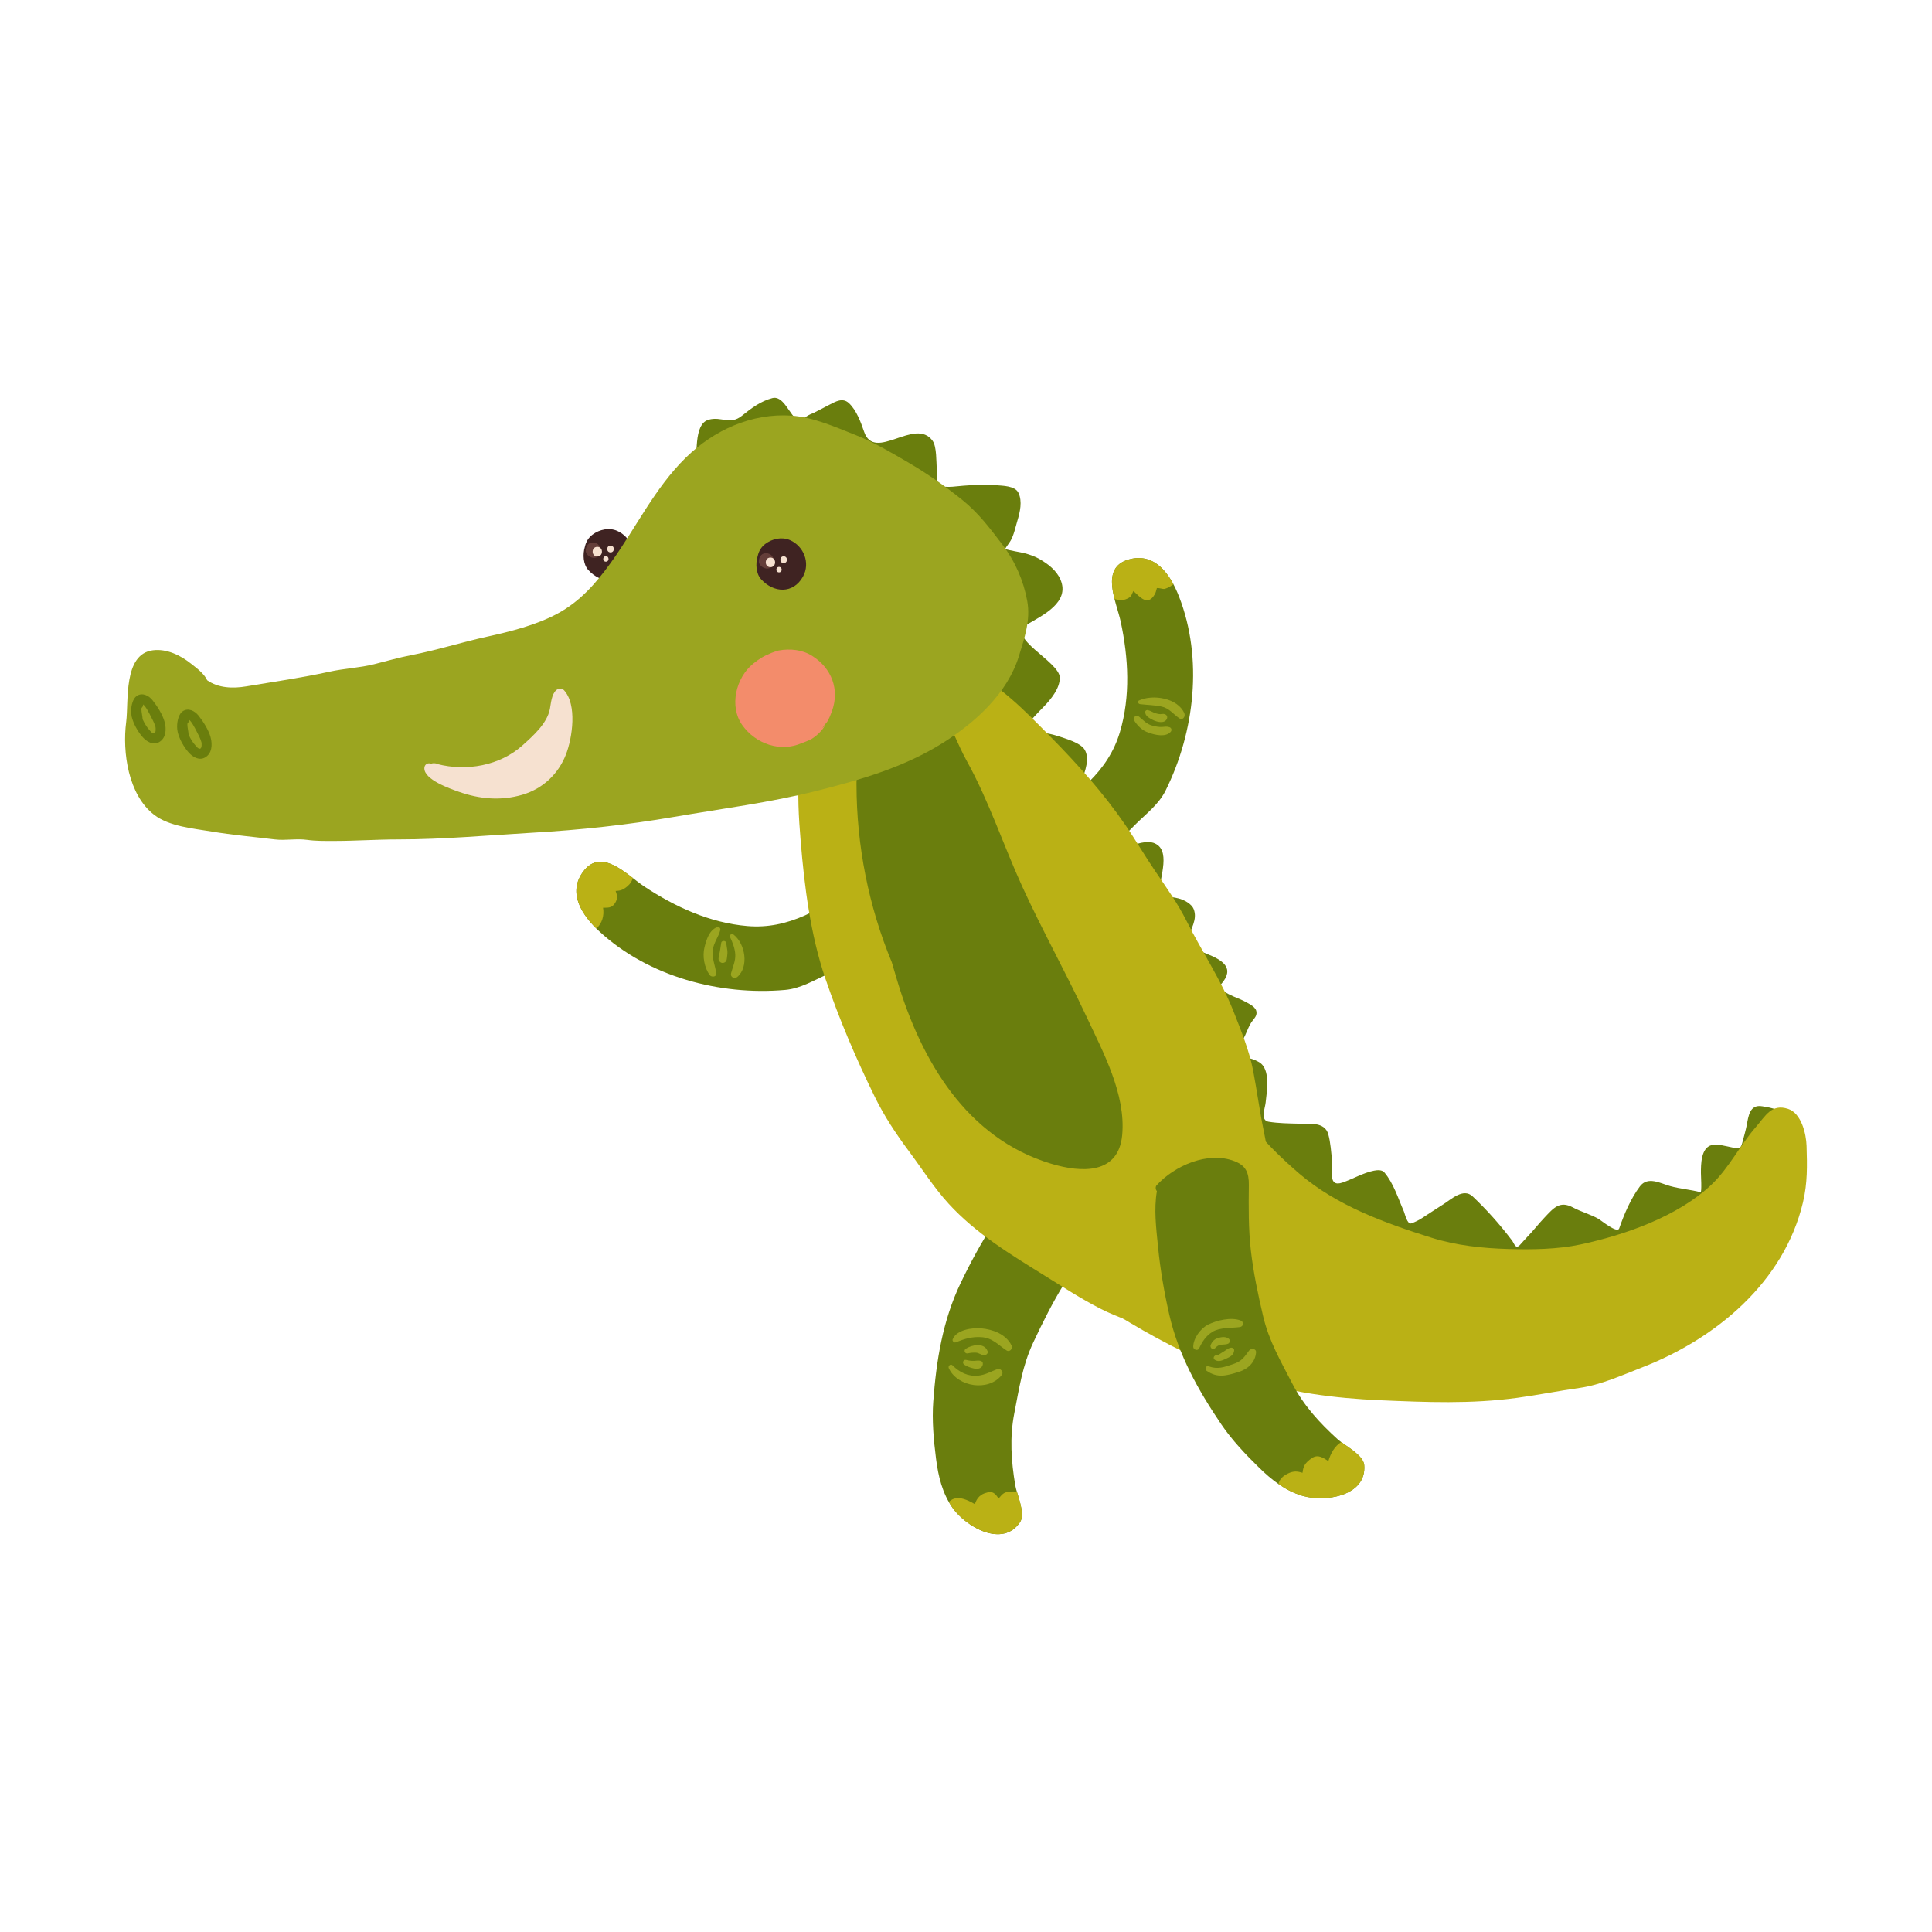 <?xml version="1.0" encoding="utf-8"?>
<!-- Generator: Adobe Illustrator 16.0.0, SVG Export Plug-In . SVG Version: 6.00 Build 0)  -->
<!DOCTYPE svg PUBLIC "-//W3C//DTD SVG 1.1//EN" "http://www.w3.org/Graphics/SVG/1.1/DTD/svg11.dtd">
<svg version="1.1" id="Layer_1" xmlns="http://www.w3.org/2000/svg" xmlns:xlink="http://www.w3.org/1999/xlink" x="0px" y="0px"
	 width="350px" height="350px" viewBox="0 0 350 350" enable-background="new 0 0 350 350" xml:space="preserve">
<g>
	<path fill="#3F2322" d="M111.804,96.167c-1.476-0.642-3.209-0.252-4.466,0.687c-0.738,0.551-1.178,1.313-1.369,2.147
		c-0.459,1.479-0.298,3.254,0.592,4.241c2.284,2.531,5.842,2.706,7.603-0.475C115.526,100.31,114.298,97.253,111.804,96.167z"/>
	<g>
		<path fill="#643E39" d="M108.847,99.488c-0.013-0.047-0.044-0.085-0.066-0.128c-0.102-0.396-0.342-0.762-0.768-0.957
			c-0.397-0.181-0.821-0.177-1.164-0.005c-0.018,0.008-0.035,0.01-0.051,0.018c-0.045,0.022-0.077,0.06-0.117,0.089
			c-0.046,0.035-0.097,0.058-0.137,0.102c-0.271,0.269-0.404,0.676-0.445,1.05c-0.061,0.568,0.427,1.057,0.942,1.277
			c0.024,0.011,0.047,0.019,0.072,0.028c0.109,0.041,0.219,0.075,0.323,0.087c0.003,0,0.005-0.001,0.008,0
			c0.157,0.019,0.312,0.009,0.461-0.025c0.076-0.017,0.14-0.046,0.207-0.075c0.079-0.032,0.152-0.069,0.222-0.114
			c0.028-0.02,0.055-0.037,0.08-0.059C108.776,100.5,108.996,100.049,108.847,99.488z"/>
		<path fill="#F6E1D0" d="M108.206,99.065c-1.125,0-1.125,1.744,0,1.744C109.33,100.809,109.33,99.065,108.206,99.065z"/>
		<path fill="#F6E1D0" d="M110.602,98.839c-0.797,0-0.797,1.236,0,1.236C111.398,100.075,111.398,98.839,110.602,98.839z"/>
		<path fill="#F6E1D0" d="M109.762,100.76c-0.638,0-0.638,0.99,0,0.99C110.401,101.75,110.401,100.76,109.762,100.76z"/>
	</g>
	<path fill="#6A7E0D" d="M319.267,200.415c-2.335-0.41-2.524,1.861-2.837,3.454c-0.189,0.967-0.479,1.923-0.724,2.877
		c-0.34,1.326-0.436,1.406-1.905,1.124c-1.025-0.197-2.705-0.705-3.758-0.415c-1.915,0.527-1.902,3.513-1.904,5.047
		c0,0.239,0.187,3.545-0.072,3.478c-1.813-0.478-3.705-0.605-5.514-1.115c-1.785-0.502-4.052-1.836-5.478,0.069
		c-1.657,2.216-2.832,5.006-3.741,7.603c-0.341,0.976-3.286-1.461-3.703-1.702c-1.474-0.85-3.17-1.285-4.681-2.095
		c-2.399-1.286-3.515,0.111-5.159,1.845c-1.081,1.138-2.032,2.391-3.142,3.524c-0.447,0.458-0.858,0.961-1.3,1.427
		c-0.802,0.849-1.019-0.262-1.437-0.816c-2.189-2.896-4.495-5.478-7.125-7.979c-1.689-1.605-3.901,0.549-5.326,1.436
		c-1.306,0.812-2.577,1.685-3.875,2.511c-0.61,0.388-1.235,0.701-1.923,0.938c-0.73,0.253-1.174-1.799-1.322-2.132
		c-1.038-2.348-1.855-5.094-3.53-7.078c-0.453-0.536-1.287-0.455-1.886-0.342c-1.913,0.366-3.862,1.519-5.714,2.156
		c-2.715,0.937-1.742-2.328-1.89-3.845c-0.148-1.532-0.273-3.402-0.683-4.889c-0.638-2.323-3.482-1.891-5.306-1.932
		c-1.795-0.043-3.764-0.06-5.53-0.357c-1.522-0.255-0.618-2.465-0.521-3.444c0.194-1.937,0.982-6.065-1.185-7.344
		c-1.641-0.969-3.345-0.971-5.18-1.179c-2.387-0.27-4.751-0.743-7.13-0.892c-0.976-0.062-0.942,1.399,0,1.498
		c0.094,0.009,0.187,0.024,0.28,0.035c0.196,6.51,5.048,12.703,8.828,17.663c4.213,5.528,9.752,10.407,16.123,13.279
		c3.331,1.503,6.265,2.864,9.846,3.655c1.485,0.326,2.962,0.102,4.442,0.417c2.014,0.43,4.051,0.516,6.065,1.048
		c7.429,1.964,15.081,1.994,22.675,2.52c7.309,0.507,15.33,0.445,21.717-3.673c2.766-1.783,5.373-3.765,7.621-6.177
		c2.541-2.727,4.218-6.235,6.314-9.289c1.749-2.546,2.377-5.237,3.353-8.092C323.8,201.048,320.741,200.673,319.267,200.415z"/>
	<path fill="#6A7E0D" d="M227.58,183.112c-0.241-0.878-1.709-1.466-2.396-1.854c-0.675-0.381-5.011-1.757-3.964-2.962
		c2.565-2.951,0.281-4.358-2.691-5.54c-0.842-0.334-1.814-0.787-2.74-0.803c-1.226-0.021-0.735-1.008-0.556-1.819
		c0.408-1.841,1.772-3.529,1.01-5.447c-0.386-0.968-1.765-1.68-2.711-1.923c-0.853-0.219-1.609-0.302-2.495-0.314
		c-1.279-0.017-0.982,0.237-0.982-0.982c0-2.46,2.24-7.676-1.134-8.792c-0.885-0.292-2.6-0.017-3.405,0.404
		c-1.644,0.857-1.965,0.321-1.573-1.479c0.309-1.423,0.578-2.91,1.164-4.245c1.509-3.438-1.639-3.787-4.449-3.672
		c-1.403,0.057-2.599,0.019-4.001-0.205c-1.593-0.254-0.995-0.906-0.619-2.14c0.505-1.657,1.429-3.875,0.466-5.519
		c-0.757-1.293-3.629-2.063-4.974-2.511c-1.875-0.625-3.94-0.656-5.777-1.388c0.792-1.405,2.555-3.084,3.446-4.018
		c1.242-1.299,2.796-3.213,2.796-5.121c0-2.943-9.957-7.309-5.903-9.673c2.95-1.721,7.743-4.035,6.035-8.084
		c-0.721-1.709-2.344-2.919-3.905-3.803c-0.806-0.456-1.709-0.762-2.598-0.997c-0.869-0.229-2.454-0.43-3.538-0.777
		c0.281-0.519,0.668-0.937,0.998-1.503c0.583-0.995,0.882-2.478,1.217-3.586c0.479-1.585,0.944-3.541,0.192-5.093
		c-0.614-1.271-2.869-1.262-4.006-1.361c-2.655-0.233-5.301,0.016-7.941,0.27c-0.933,0.09-1.71-0.058-2.598-0.072
		c-0.235-0.004-0.196-2.779-0.231-3.142c-0.124-1.258,0.006-4.03-0.767-5.104c-3.164-4.39-10.485,3.936-12.406-1.633
		c-0.608-1.765-1.36-3.862-2.727-5.167c-1.143-1.092-2.435-0.313-3.589,0.281c-0.986,0.507-1.954,1.04-2.953,1.522
		c-0.558,0.196-1.069,0.477-1.537,0.842c-1.4,0.902-2.066-0.394-2.7-1.259c-0.645-0.881-1.67-2.699-3.108-2.325
		c-2.142,0.557-3.828,1.847-5.531,3.208c-2.185,1.746-3.656,0.059-6.004,0.705c-2.869,0.789-1.938,6.723-2.475,8.935
		c-0.151,0.625,0.451,0.99,0.923,0.872c2.101,1.208,4.487,0.654,6.795,0.374c1.743-0.211,3.662,0.117,5.421,0.121
		c2.192,0.005,4.381-0.002,6.569,0.117c8.562,0.463,15.336,7.679,20.314,14.091c2.71,3.491,4.856,6.774,6.424,10.926
		c1.543,4.092,1.823,8.404,2.272,12.718c0.358,3.445,1.362,5.925,2.94,8.975c1.774,3.433,3.331,6.957,5.113,10.396
		c3.657,7.062,9.415,13.156,15.307,18.442c6.057,5.435,11.092,11.9,16.904,17.581c2.678,2.616,5.503,4.978,7.065,8.482
		c0.688,1.541,2.027,1.975,3.045,0.503c0.802-1.157,1.049-2.614,1.966-3.742C227.4,184.303,227.778,183.832,227.58,183.112z"/>
	<path fill="#BAB115" d="M327.277,207.588c-0.064-2.165-0.936-5.907-3.334-6.7c-3.02-0.998-4.101,1.275-5.869,3.303
		c-2.856,3.274-4.839,7.393-8.016,10.408c-6.091,5.782-15.738,9.148-23.797,10.86c-4.118,0.877-8.811,0.931-13.016,0.809
		c-4.69-0.136-9.419-0.629-13.918-2.044c-8.441-2.655-17.144-5.793-23.944-11.609c-2.844-2.433-5.624-5.127-8.031-7.993
		c-2.852-3.394-4.771-7.707-6.985-11.521c-1.688-2.912-3.476-6.994-3.846-10.39c-0.086-0.785-1.301-0.818-1.253,0
		c0.001,0.021,0.004,0.04,0.005,0.061c-0.135-0.087-0.291-0.15-0.497-0.15h-0.279c-0.135,0-0.25,0.03-0.354,0.072
		c-1.483,0.169-2.869,0.559-4.304,1.059c-1.557,0.544-3.228,1.538-4.814,1.868c-1.491,0.31-3.116,1.456-4.417,2.211
		c-1.92,1.115-3.827,2.255-5.695,3.455c-5.452,3.503-11.302,8.213-13.303,14.618c-2.074,6.642,1.364,14.534,5.247,19.797
		c4.362,5.913,11.512,10.145,17.724,13.852c6.582,3.93,13.82,7.559,21.077,10.051c7.782,2.672,16.202,3.712,24.396,4.066
		c8.382,0.361,16.431,0.699,24.789-0.436c3.778-0.513,7.511-1.269,11.283-1.795c3.83-0.534,7.768-2.324,11.354-3.717
		c13.393-5.204,25.719-15.454,29.149-29.915C327.466,214.279,327.385,211.159,327.277,207.588z"/>
	<path fill="#6A7E0D" d="M200.544,217.978c-2.624-4.447-9.009-6.099-13.769-5.33c-0.357,0.059-0.628,0.468-0.618,0.811
		c0.001,0.015,0,0.03,0.001,0.045c-2.515,2.271-4.252,5.166-6.075,7.999c-2.257,3.508-4.262,7.188-6.061,10.948
		c-3.25,6.797-4.403,14.04-4.952,21.467c-0.249,3.368,0.073,6.993,0.502,10.342c0.406,3.177,1.137,6.277,3.01,8.919
		c2.43,3.429,9.068,7.278,12.215,2.557c1.039-1.559-0.604-5.048-0.871-6.645c-0.733-4.396-1.039-8.659-0.176-13.059
		c0.885-4.51,1.455-8.611,3.435-12.83c1.695-3.612,3.521-7.278,5.624-10.67c2.095-3.378,4.587-6.456,7.084-9.541
		C201.283,221.273,201.688,219.915,200.544,217.978z"/>
	<path fill="#6A7E0D" d="M213.609,108.111c-1.559-4.016-4.361-8.111-9.134-6.753c-5.276,1.501-2.222,7.669-1.455,11.232
		c1.421,6.596,1.796,13.549-0.135,20.028c-1.062,3.564-2.991,6.442-5.625,9.037c-2.256,2.223-5.894,4.677-9.144,4.908
		c-0.83,0.059-0.842,1.26,0,1.297c0.017,0,0.033,0,0.048,0c0.044,0.083,0.096,0.167,0.176,0.246c0.093,0.093,0.188,0.186,0.28,0.278
		c0.178,0.176,0.376,0.24,0.568,0.243c1.835,1.199,2.836,3.388,4.675,4.647c1.696,1.164,4.512,0.83,6.34,0.27
		c2.243-0.687,3.866-2.568,5.459-4.16c1.967-1.964,4.23-3.628,5.494-6.166C216.435,132.613,217.956,119.306,213.609,108.111z"/>
	<path fill="#6A7E0D" d="M155.288,160.854c0.067-0.18,0.08-0.389-0.02-0.618c-0.053-0.121-0.104-0.242-0.157-0.363
		c-0.044-0.102-0.103-0.181-0.165-0.252c0.005-0.015,0.012-0.029,0.018-0.044c0.272-0.797-0.849-1.225-1.207-0.474
		c-1.401,2.941-5.015,5.433-7.908,6.721c-3.376,1.505-6.759,2.252-10.466,1.938c-6.737-0.567-13.073-3.454-18.696-7.185
		c-3.037-2.014-7.664-7.109-10.988-2.745c-3.007,3.948-0.217,8.052,2.954,10.969c8.836,8.132,21.78,11.573,33.582,10.53
		c2.823-0.249,5.198-1.75,7.745-2.863c2.063-0.902,4.407-1.727,5.865-3.564c1.189-1.498,2.527-3.997,2.064-6.001
		C157.405,164.731,155.733,163,155.288,160.854z"/>
	<path fill="#BAB115" d="M234.389,225.062c-0.51-3.507-1.957-6.728-3.127-10.045c-1.153-3.272-1.62-6.745-2.32-10.13
		c-0.751-3.627-1.227-7.283-1.921-10.924c-0.688-3.611-2.189-7.255-3.528-10.67c-2.248-5.73-5.783-10.943-8.538-16.448
		c-1.569-3.136-3.645-6.057-5.617-8.945c-1.901-2.787-3.59-5.707-5.498-8.488c-3.978-5.797-8.705-11.052-13.634-16.051
		c-4.515-4.58-9.238-9.5-15.184-12.207c-5.825-2.653-12.44-1.811-18.472-0.602c-2.625,0.526-5.029,2.505-6.854,4.338
		c-0.95,0.956-1.888,1.965-2.575,3.104c-0.33,0.083-0.621,0.334-0.652,0.769c-0.025,0.354-0.088,0.706-0.159,1.056
		c-0.032,0.115-0.049,0.238-0.076,0.356c-0.253,1.102-0.62,2.2-0.706,3.34c-0.147,1.956-0.463,3.907-0.671,5.856
		c-0.453,4.248-0.159,8.732,0.19,12.983c0.676,8.231,1.784,17.016,4.452,24.849c2.54,7.456,5.518,14.438,8.981,21.504
		c1.706,3.48,3.836,6.704,6.151,9.805c2.36,3.163,4.551,6.628,7.211,9.539c4.958,5.427,11.289,9.246,17.45,13.066
		c3.311,2.053,6.504,4.145,9.996,5.934c3.293,1.685,6.633,2.679,10.089,3.932c2.517,0.911,5.432,1.209,8.087,1.405
		c3.567,0.263,6.918,0.238,10.177-1.332C232.758,238.594,235.137,230.209,234.389,225.062z"/>
	<path fill="#6A7E0D" d="M196.743,183.994c-3.67-7.832-7.885-15.383-11.488-23.248c-3.509-7.654-6.078-15.636-10.177-23.007
		c-3.16-5.685-5.532-15.947-14.309-14.008c-2.869,0.634-4.787,3.629-5.027,6.513c-0.33,3.986-0.586,7.969-0.578,11.979
		c0.022,10.903,2.172,21.943,6.389,32.095c0.311,1.064,0.626,2.131,0.949,3.207c4.36,14.573,12.563,28.675,27.922,33.293
		c5.443,1.637,12.199,1.998,12.87-5.182C203.988,198.201,199.801,190.522,196.743,183.994z"/>
	<path fill="#9BA520" d="M186.097,108.888c-0.687-3.766-2.211-7.216-4.524-10.251c-2.308-3.028-4.302-5.704-7.306-8.12
		c-3.126-2.515-6.376-4.78-9.84-6.798c-3.096-1.803-6.077-3.582-9.418-4.903c-3.596-1.422-7.68-3.243-11.586-3.514
		c-7.26-0.504-14.112,2.625-19.202,7.623c-5.667,5.563-9.021,12.73-13.612,19.075c-2.702,3.735-5.572,6.995-9.677,9.197
		c-3.798,2.038-8.494,3.227-12.684,4.139c-4.625,1.006-9.111,2.456-13.768,3.354c-2.25,0.434-4.472,1.08-6.694,1.636
		c-2.665,0.667-5.426,0.769-8.107,1.36c-4.973,1.096-10.063,1.815-15.092,2.66c-2.38,0.4-5.037,0.323-7.058-1.113
		c-0.559-1.243-1.974-2.244-2.921-3.002c-1.911-1.526-4.425-2.746-6.916-2.427c-5.4,0.691-4.359,9.313-4.831,12.96
		c-0.719,5.545,0.38,13.24,5.058,16.846c2.746,2.118,7.117,2.477,10.405,3.027c3.82,0.64,7.597,0.963,11.432,1.432
		c1.947,0.237,3.918-0.193,5.899,0.084c1.561,0.219,3.151,0.193,4.723,0.196c3.927,0.005,7.84-0.279,11.761-0.279
		c8.193,0,16.312-0.754,24.481-1.225c8.525-0.491,17.089-1.413,25.505-2.86c8.667-1.491,17.344-2.583,25.895-4.732
		c7.992-2.01,15.913-4.308,22.918-8.752c5.82-3.691,11.56-8.893,13.646-15.637C185.585,115.608,186.728,112.345,186.097,108.888z"/>
	<path fill="#6A7E0D" d="M38.152,133.57c-0.365-1.352-1.329-2.851-2.192-3.936c-0.676-0.85-1.854-1.464-2.861-0.781
		c-0.662,0.449-1.023,1.648-1.013,2.802c0,0.018,0.001,0.037,0.001,0.056c0.003,0.137,0.011,0.271,0.024,0.404
		c0.001,0.013,0.002,0.025,0.004,0.038c0.036,0.336,0.104,0.659,0.211,0.944c0.412,1.299,1.264,2.583,1.897,3.271
		c0.709,0.77,1.824,1.447,2.881,0.877C38.435,136.529,38.503,134.873,38.152,133.57z M36.21,135.64
		c-0.38,0.029-0.776-0.595-0.992-0.826c-0.23-0.245-0.708-0.963-1.052-1.727c-0.025-0.601-0.218-1.266-0.22-1.83
		c0-0.043,0.005-0.107,0.013-0.179c0.023-0.029,0.029-0.071,0.057-0.097c0.188-0.171,0.242-0.384,0.22-0.593
		c0.44,0.241,1.148,1.642,1.276,1.895c0.354,0.702,0.769,1.411,0.981,2.172C36.525,134.564,36.636,135.607,36.21,135.64z"/>
	<path fill="#6A7E0D" d="M29.822,130.793c-0.365-1.351-1.328-2.85-2.191-3.936c-0.676-0.85-1.855-1.464-2.861-0.781
		c-0.662,0.449-1.023,1.648-1.014,2.802c0,0.018,0.001,0.037,0.001,0.056c0.002,0.136,0.01,0.271,0.024,0.404
		c0.001,0.013,0.002,0.025,0.003,0.038c0.036,0.336,0.104,0.659,0.212,0.944c0.411,1.299,1.263,2.583,1.897,3.271
		c0.708,0.77,1.823,1.447,2.881,0.877C30.105,133.752,30.174,132.096,29.822,130.793z M27.881,132.863
		c-0.38,0.029-0.775-0.595-0.991-0.825c-0.23-0.245-0.708-0.963-1.053-1.727c-0.024-0.601-0.217-1.266-0.219-1.83
		c0-0.042,0.005-0.107,0.013-0.179c0.023-0.029,0.028-0.071,0.056-0.097c0.188-0.171,0.244-0.384,0.22-0.593
		c0.442,0.241,1.149,1.642,1.276,1.895c0.355,0.703,0.769,1.412,0.981,2.172C28.195,131.788,28.307,132.831,27.881,132.863z"/>
	<path fill="#F6E1D0" d="M102.144,125.01c-0.378-0.402-0.972-0.334-1.357,0c-0.873,0.754-0.969,2.369-1.167,3.413
		c-0.5,2.64-3.05,4.885-4.958,6.602c-4.117,3.704-10.17,4.743-15.407,3.396c-0.118-0.078-0.255-0.137-0.432-0.144l-0.279-0.012
		c-0.165-0.006-0.293,0.034-0.406,0.092c-0.071-0.017-0.142-0.034-0.213-0.05c-0.547-0.128-1.012,0.25-1.047,0.798
		c-0.139,2.141,4.765,3.807,6.184,4.311c3.765,1.338,7.661,1.706,11.554,0.564c3.704-1.085,6.531-3.747,7.915-7.31
		C103.692,133.676,104.593,127.611,102.144,125.01z"/>
	<path fill="#3F2322" d="M143.112,97.845c-1.476-0.643-3.211-0.252-4.466,0.687c-0.738,0.551-1.178,1.312-1.37,2.147
		c-0.459,1.479-0.298,3.254,0.593,4.241c2.284,2.531,5.841,2.706,7.603-0.475C146.832,101.987,145.605,98.93,143.112,97.845z"/>
	<g>
		<path fill="#643E39" d="M140.213,101.428c-0.013-0.047-0.043-0.085-0.065-0.128c-0.102-0.396-0.342-0.762-0.768-0.956
			c-0.396-0.181-0.82-0.178-1.164-0.006c-0.017,0.008-0.035,0.01-0.051,0.018c-0.045,0.022-0.077,0.061-0.117,0.089
			c-0.046,0.035-0.097,0.058-0.137,0.102c-0.271,0.268-0.404,0.676-0.444,1.049c-0.062,0.568,0.427,1.057,0.942,1.277
			c0.024,0.011,0.047,0.019,0.072,0.028c0.109,0.041,0.219,0.075,0.323,0.088c0.003,0,0.005-0.001,0.009,0
			c0.157,0.019,0.311,0.009,0.461-0.025c0.076-0.017,0.141-0.046,0.207-0.075c0.079-0.032,0.152-0.069,0.223-0.114
			c0.027-0.02,0.055-0.037,0.08-0.059C140.143,102.44,140.362,101.988,140.213,101.428z"/>
		<path fill="#F6E1D0" d="M139.572,101.005c-1.125,0-1.125,1.744,0,1.744C140.696,102.749,140.696,101.005,139.572,101.005z"/>
		<path fill="#F6E1D0" d="M141.968,100.779c-0.797,0-0.797,1.236,0,1.236C142.764,102.015,142.764,100.779,141.968,100.779z"/>
		<path fill="#F6E1D0" d="M141.129,102.699c-0.639,0-0.639,0.99,0,0.99S141.768,102.699,141.129,102.699z"/>
	</g>
	<path fill="#6A7E0D" d="M242.336,260.743c-3.305-2.992-6.189-6.144-8.244-10.129c-2.105-4.085-4.204-7.656-5.271-12.191
		c-0.914-3.885-1.757-7.892-2.214-11.856c-0.455-3.949-0.412-7.91-0.369-11.878c0.023-2.208-0.502-3.525-2.602-4.333
		c-4.818-1.858-10.849,0.811-14.104,4.368c-0.244,0.268-0.201,0.757,0.019,1.019c0.01,0.012,0.019,0.024,0.03,0.035
		c-0.564,3.342-0.13,6.689,0.201,10.043c0.408,4.15,1.12,8.28,2.044,12.344c1.673,7.347,5.264,13.742,9.444,19.905
		c1.895,2.794,4.398,5.438,6.813,7.796c2.289,2.238,4.788,4.217,7.896,5.124c4.033,1.18,11.628,0.077,11.163-5.576
		C246.99,263.544,243.536,261.828,242.336,260.743z"/>
	<path fill="#BAB115" d="M184.223,270.244c-0.215-0.033-0.433-0.053-0.65-0.053c-1.744,0.003-1.89,0.414-2.663,1.27
		c-0.613-0.845-0.975-1.497-2.52-0.949c-0.987,0.35-1.511,1.104-1.776,1.984c-1.309-0.773-3.015-1.575-4.278-0.755
		c-0.168,0.108-0.313,0.225-0.446,0.343c0.212,0.373,0.441,0.737,0.693,1.094c2.43,3.429,9.068,7.278,12.215,2.557
		C185.632,274.483,184.745,272.004,184.223,270.244z"/>
	<path fill="#BAB115" d="M204.476,101.358c-3.556,1.012-3.326,4.142-2.564,7.167c0.66,0.194,1.464,0.232,1.946,0.066
		c1.22-0.419,1.065-0.817,1.473-1.521c1.177,1.063,2.561,2.822,3.859,0.604c0.189-0.323,0.274-0.73,0.373-1.086
		c0.06-0.217,1.128,0.183,1.427,0.095c0.579-0.172,1.13-0.458,1.58-0.853C210.901,102.725,208.333,100.26,204.476,101.358z"/>
	<path fill="#BAB115" d="M108.036,168.212c1.05-0.944,1.449-2.354,1.214-3.769c0.831-0.012,1.598,0.099,2.188-0.86
		c0.541-0.88,0.337-1.452,0.09-2.176c0.743-0.045,1.249-0.113,2.083-0.806c0.548-0.455,0.877-0.971,1.039-1.538
		c-2.837-2.188-6.306-4.703-8.95-1.23C102.89,161.521,105.142,165.346,108.036,168.212z"/>
	<path fill="#BAB115" d="M242.969,261.242c-1.182,0.763-1.874,1.96-2.323,3.451c-0.893-0.58-1.861-1.286-2.943-0.571
		c-1.351,0.893-1.61,1.57-1.735,2.685c-0.868-0.258-1.574-0.395-2.668,0.144c-0.938,0.461-1.502,1.05-1.694,1.889
		c1.333,0.925,2.772,1.683,4.376,2.15c4.033,1.18,11.628,0.077,11.163-5.576C247.013,263.81,244.452,262.319,242.969,261.242z"/>
	<path fill="#F38C6B" d="M147.122,118.811c-1.783-1.127-3.997-1.338-6.023-0.974c-0.543,0.098-3.025,1.086-1.291,0.44
		c-1.343,0.5-2.22,1.036-3.334,1.927c-3.154,2.522-4.438,7.753-1.991,11.176c2.428,3.396,6.915,4.961,10.79,3.228
		c0.466-0.161,0.935-0.348,1.414-0.565c0.938-0.424,2.31-1.674,2.765-2.637c-0.728,0.763-0.6,0.555,0.383-0.625
		c0.353-0.591,0.633-1.257,0.866-1.895C152.152,124.895,150.665,121.048,147.122,118.811z"/>
	<path fill="#9BA520" d="M211.859,131.734c-0.513-0.159-0.759-0.085-1.314-0.044c-0.599,0.044-1.198-0.088-1.772-0.232
		c-1.038-0.261-1.637-0.981-2.416-1.627c-0.47-0.39-1.268,0.111-0.895,0.69c0.632,0.982,1.445,1.798,2.573,2.196
		c1.163,0.41,3.101,0.908,4.046-0.14C212.339,132.292,212.232,131.85,211.859,131.734z"/>
	<path fill="#9BA520" d="M211.031,129.383c-0.286-0.104-0.521-0.015-0.811-0.013c-0.306,0.001-0.577-0.066-0.868-0.155
		c-0.479-0.146-0.922-0.467-1.407-0.575c-0.18-0.04-0.433,0.053-0.464,0.263c-0.11,0.779,0.774,1.213,1.363,1.518
		c0.684,0.355,2.112,0.739,2.537-0.175C211.549,129.884,211.409,129.52,211.031,129.383z"/>
	<path fill="#9BA520" d="M214.563,129.239c-1.184-2.802-5.729-3.511-8.223-2.341c-0.356,0.168-0.128,0.625,0.18,0.662
		c1.305,0.158,2.657,0.164,3.939,0.446c1.36,0.299,2.121,1.4,3.204,2.132C214.275,130.552,214.792,129.778,214.563,129.239z"/>
	<path fill="#9BA520" d="M129.133,172.058c0.188-1.333,1.04-2.325,1.355-3.571c0.077-0.302-0.215-0.668-0.544-0.544
		c-1.461,0.547-1.983,2.318-2.325,3.698c-0.396,1.591-0.014,3.679,0.948,4.998c0.323,0.443,1.273,0.377,1.184-0.32
		C129.566,174.871,128.921,173.55,129.133,172.058z"/>
	<path fill="#9BA520" d="M131.762,172.161c-0.058-0.456-0.149-0.906-0.21-1.361c-0.061-0.446-0.836-0.446-0.896,0
		c-0.062,0.455-0.153,0.905-0.211,1.361c-0.066,0.519-0.256,0.997-0.275,1.529c-0.01,0.266,0.151,0.512,0.371,0.648
		c0.263,0.162,0.492,0.141,0.758,0c0.375-0.2,0.371-0.639,0.42-1.003C131.772,172.931,131.813,172.565,131.762,172.161z"/>
	<path fill="#9BA520" d="M132.898,169.317c-0.357-0.277-0.826,0.056-0.626,0.483c0.451,0.966,0.872,2.035,0.928,3.11
		c0.063,1.243-0.463,2.255-0.765,3.415c-0.178,0.689,0.632,1.094,1.135,0.661C135.731,175.125,135,170.946,132.898,169.317z"/>
	<path fill="#9BA520" d="M224.756,239.229c-1.687-0.68-4.327-0.037-5.905,0.742c-1.344,0.664-2.671,2.474-2.685,4.005
		c-0.004,0.54,0.824,0.824,1.069,0.29c0.558-1.212,1.228-2.246,2.388-2.974c1.341-0.841,3.46-0.675,4.972-0.876
		C225.279,240.327,225.41,239.493,224.756,239.229z"/>
	<path fill="#9BA520" d="M222.619,242.545c-0.555-0.441-1.271-0.352-1.923-0.161c-0.688,0.2-1.082,0.61-1.363,1.244
		c-0.217,0.488,0.374,1.063,0.791,0.609c0.289-0.313,0.494-0.49,0.921-0.591c0.501-0.119,0.99-0.008,1.462-0.234
		C222.807,243.27,222.887,242.759,222.619,242.545z"/>
	<path fill="#9BA520" d="M222.947,244.156c-0.468,0.097-0.762,0.354-1.15,0.618c-0.193,0.133-0.397,0.25-0.601,0.369
		c-0.198,0.117-0.493,0.404-0.736,0.371c-0.498-0.066-0.841,0.555-0.358,0.851c0.705,0.433,1.382,0.057,2.064-0.245
		c0.698-0.311,1.352-0.657,1.413-1.481C223.604,244.296,223.243,244.096,222.947,244.156z"/>
	<path fill="#9BA520" d="M226.279,244.674c-0.893,1.216-1.336,1.935-2.865,2.442c-1.616,0.536-2.788,1.016-4.474,0.403
		c-0.504-0.183-0.737,0.546-0.345,0.817c1.979,1.365,3.601,0.88,5.793,0.208c1.663-0.508,3.009-1.727,3.156-3.527
		C227.606,244.272,226.637,244.188,226.279,244.674z"/>
	<path fill="#9BA520" d="M183.245,243.737c-1.008-2.041-3.36-2.9-5.482-3.095c-1.635-0.15-4.476,0.254-5.176,1.983
		c-0.124,0.305,0.25,0.678,0.555,0.556c1.565-0.629,2.901-1.051,4.621-0.942c2.043,0.131,3.004,1.367,4.577,2.403
		C182.935,245.033,183.519,244.291,183.245,243.737z"/>
	<path fill="#9BA520" d="M178.904,244.763c-0.587-1.59-2.85-1.151-3.939-0.427c-0.435,0.289-0.163,0.96,0.355,0.842
		c0.5-0.115,0.997-0.157,1.51-0.127c0.485,0.027,0.862,0.383,1.33,0.455C178.568,245.567,179.083,245.243,178.904,244.763z"/>
	<path fill="#9BA520" d="M177.771,246.584c-0.445-0.194-0.843-0.065-1.313-0.05c-0.479,0.015-0.955-0.049-1.419-0.171
		c-0.531-0.14-0.795,0.564-0.362,0.856c0.704,0.473,2.81,1.313,3.307,0.18C178.102,247.131,178.092,246.726,177.771,246.584z"/>
	<path fill="#9BA520" d="M180.687,248.02c-1.19,0.444-2.186,1.058-3.483,1.193c-1.813,0.188-3.383-0.607-4.632-1.854
		c-0.367-0.365-0.883,0.096-0.681,0.526c1.59,3.399,7.229,4.276,9.604,1.183C181.869,248.576,181.245,247.81,180.687,248.02z"/>
</g>
</svg>

